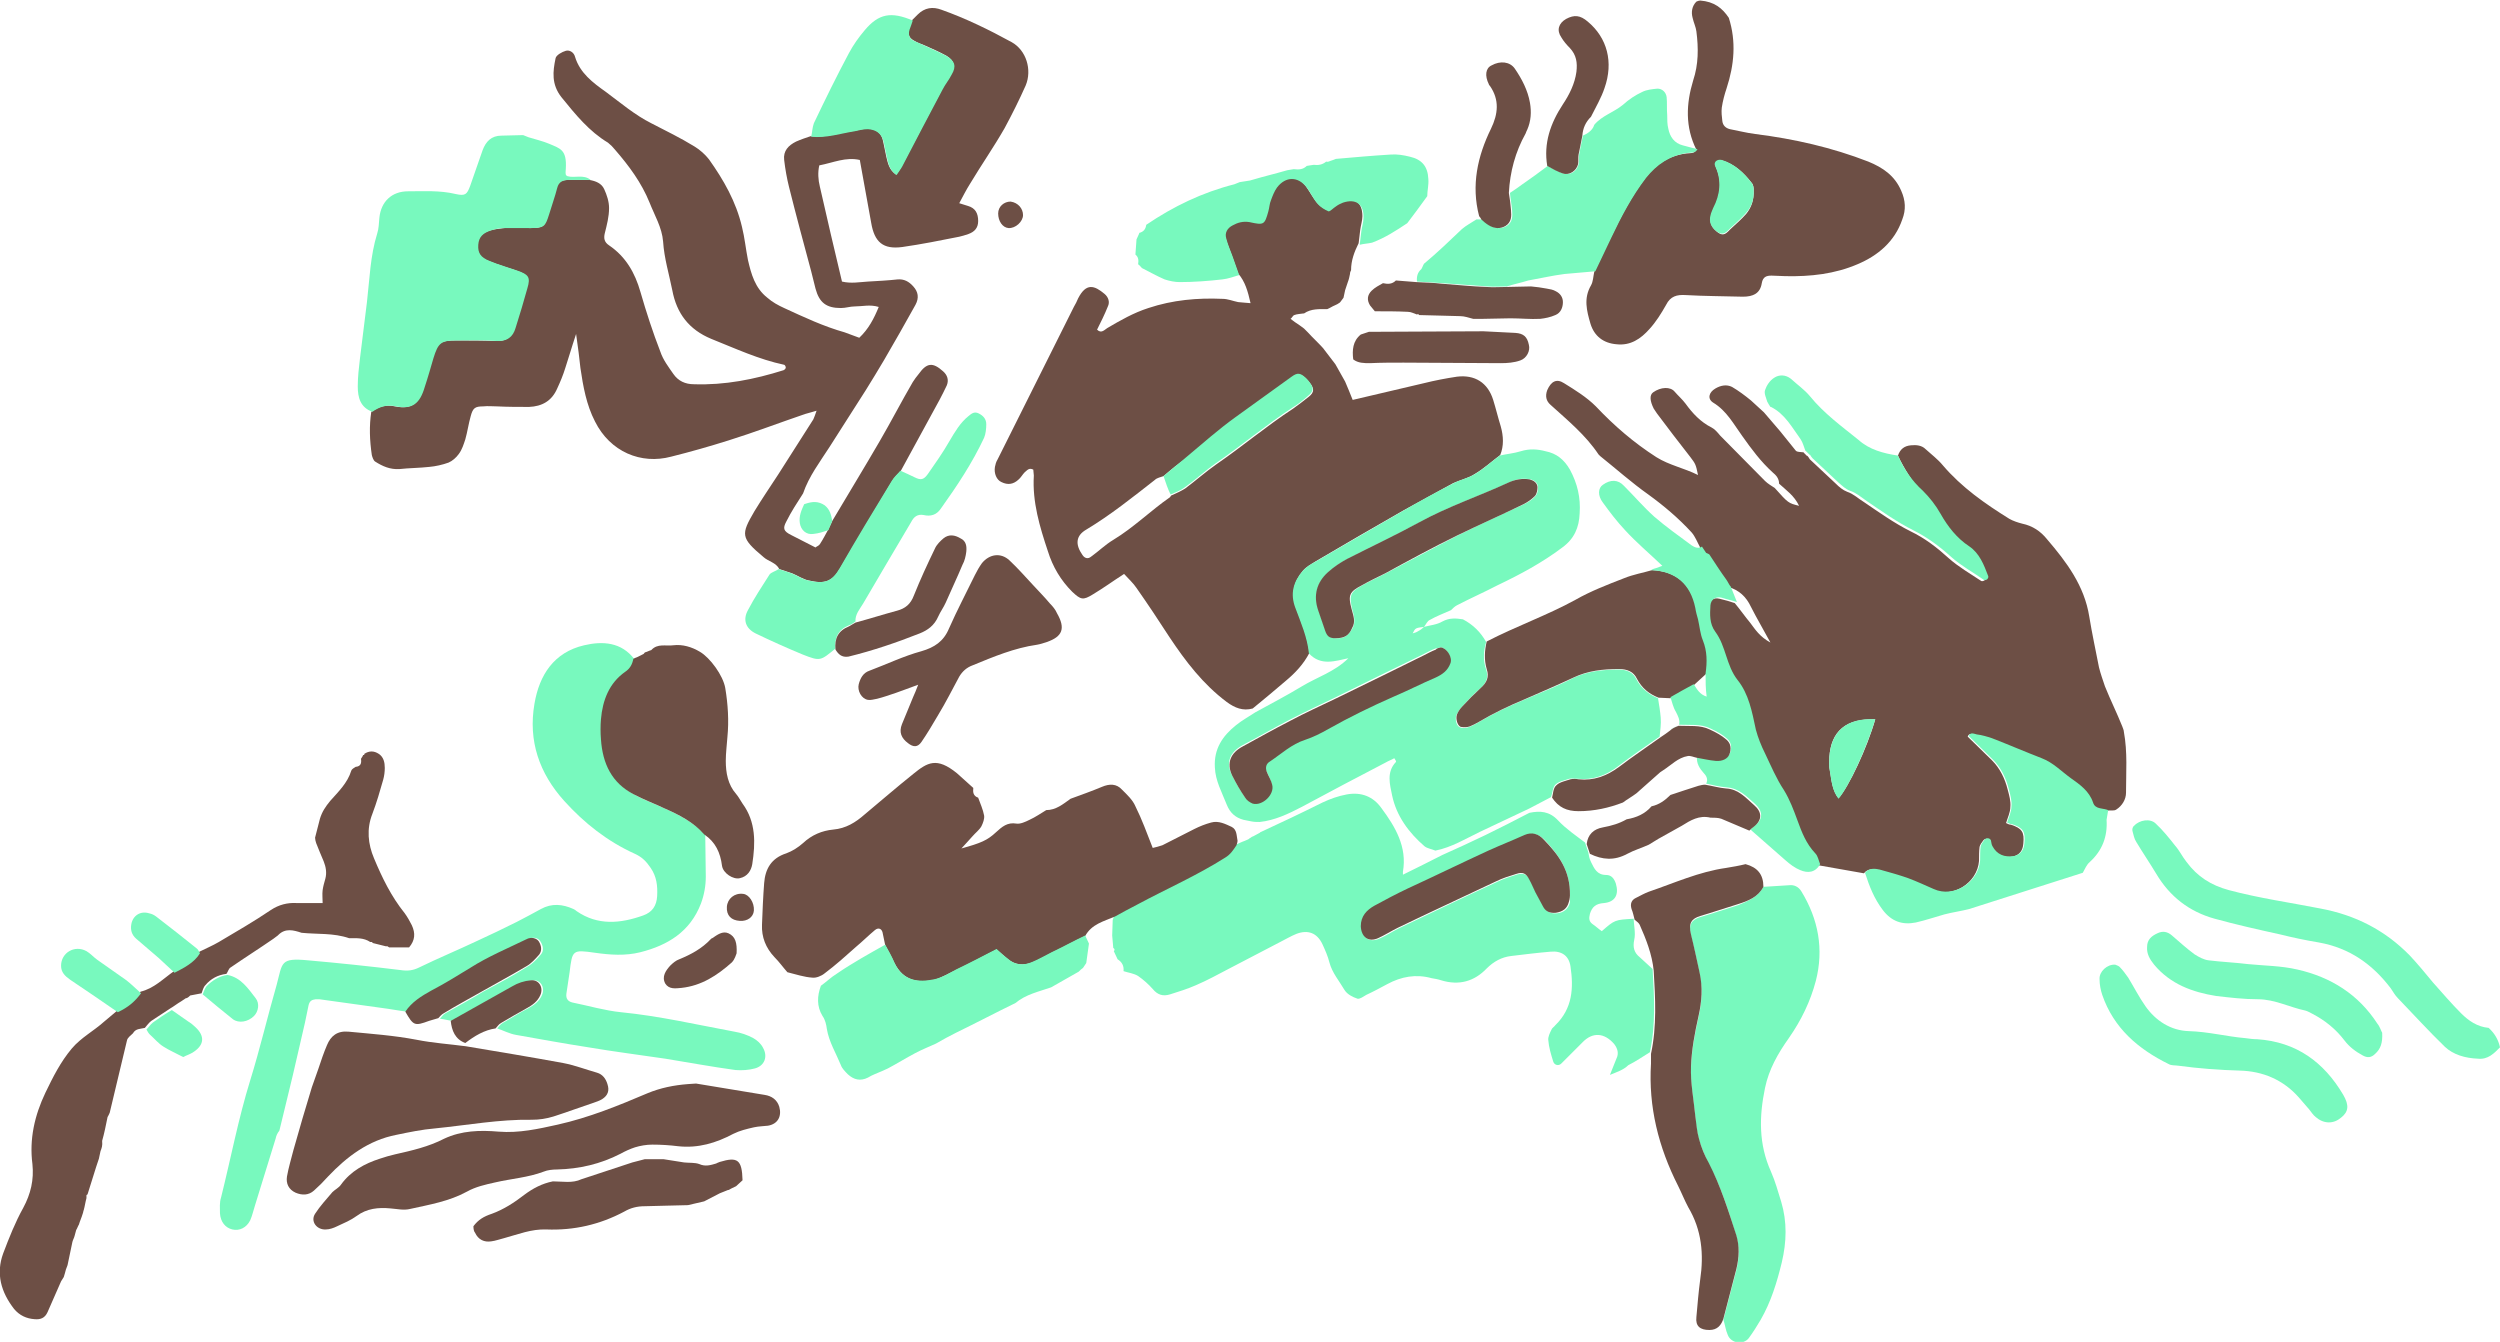 <svg version="1.1"
	 xmlns="http://www.w3.org/2000/svg" xmlns:xlink="http://www.w3.org/1999/xlink" xmlns:a="http://ns.adobe.com/AdobeSVGViewerExtensions/3.0/"
	 x="0px" y="0px" width="100%" height="100%" viewBox="0 0 462.6 248.3" style="enable-background:new 0 0 462.6 248.3;"
	 xml:space="preserve">
<path fill="#6d4f45" d="M154,96.4c2.9-4.9,5.9-9.8,8.8-14.8c2.1-3.6,4-7.3,6.1-10.9c0.3-0.5,0.7-1,1.1-1.5c1.5-2.1,2.6-2.2,4.5-0.5
	c0.8,0.7,1.1,1.6,0.7,2.6c-0.4,0.9-0.9,1.8-1.3,2.6c-2.4,4.4-4.8,8.8-7.2,13.2c-0.5,0.6-1.2,1.2-1.6,1.9c-3.2,5.3-6.4,10.7-9.6,16.1
	c-1.5,2.6-2.9,3-5.9,2.3c-1-0.2-2-0.9-3-1.3c-0.8-0.3-1.6-0.5-2.4-0.8c-0.6-1.2-2-1.4-2.9-2.2c-4.3-3.6-4.2-4.2-1.7-8.5
	c1.4-2.3,2.9-4.5,4.4-6.8c2.2-3.4,4.3-6.8,6.5-10.2c0.2-0.4,0.3-0.8,0.6-1.6c-0.9,0.3-1.5,0.4-2.1,0.6c-4.7,1.6-9.4,3.4-14.2,4.9
	c-3.5,1.1-7,2.1-10.6,3c-5.6,1.5-11.3-0.9-14.1-6.5c-1.6-3.1-2.2-6.5-2.7-9.9c-0.2-1.8-0.4-3.6-0.8-6.3c-0.9,2.7-1.4,4.5-2,6.3
	c-0.4,1.3-0.9,2.5-1.5,3.8c-1,2.3-2.8,3.3-5.2,3.4c-2,0-3.9,0-5.9-0.1c-0.9,0-1.7-0.1-2.6,0c-1.5,0-1.9,0.3-2.3,1.8
	c-0.4,1.4-0.6,2.9-1,4.3c-0.3,0.9-0.6,1.9-1.2,2.7c-0.5,0.7-1.2,1.3-1.9,1.6c-1.1,0.4-2.4,0.7-3.6,0.8c-1.8,0.2-3.7,0.2-5.5,0.4
	c-1.7,0.1-3.1-0.5-4.5-1.4c-0.3-0.2-0.5-0.8-0.6-1.2c-0.4-2.7-0.5-5.4-0.1-8c1.3-0.9,2.6-1.4,4.4-1c3,0.6,4.4-0.5,5.3-3.6
	c0.5-1.8,1-3.5,1.6-5.3c0.9-2.9,1.4-3.3,4.4-3.3c2.4,0,4.9,0,7.3,0.1c1.9,0.1,3-0.7,3.5-2.4c0.8-2.4,1.5-4.9,2.2-7.4
	c0.5-2,0.2-2.5-1.8-3.2c-1.7-0.6-3.5-1.1-5.2-1.8c-1.8-0.7-2.3-1.5-2.1-3c0.1-1.4,0.8-2.2,2.5-2.7c0.8-0.2,1.7-0.3,2.5-0.4
	c1.6-0.1,3.2,0,4.8,0c2.4,0,2.7-0.3,3.3-2.5c0.5-1.6,1.1-3.2,1.5-4.9c0.3-1.2,1.1-1.5,2.2-1.5c1.3,0,2.7,0,4,0
	c1.1,0.2,2.2,0.6,2.7,1.7c0.5,1.1,0.9,2.3,0.9,3.5c0,1.6-0.4,3.1-0.8,4.7c-0.2,0.9-0.1,1.6,0.8,2.2c3.1,2.1,4.8,5.1,5.8,8.6
	c1.1,3.8,2.3,7.5,3.7,11.1c0.5,1.5,1.5,2.8,2.4,4.1c0.9,1.3,2.2,1.9,3.8,1.9c5.7,0.2,11.2-0.9,16.6-2.6c0.2-0.1,0.4-0.3,0.4-0.5
	c0-0.2-0.2-0.5-0.3-0.5c-4.7-1-9-3-13.5-4.8c-4.1-1.7-6.4-4.7-7.2-9c-0.6-3-1.5-5.9-1.7-9c-0.2-2.6-1.6-4.9-2.5-7.2
	c-1.5-3.7-3.8-6.8-6.4-9.8c-0.4-0.5-0.8-0.9-1.3-1.3c-3.5-2.1-6-5.2-8.6-8.4c-1.9-2.4-1.6-4.8-1.1-7.2c0.1-0.6,1.2-1.2,1.9-1.4
	c0.7-0.2,1.5,0.3,1.7,1.1c0.9,3,3.3,4.8,5.7,6.5c2.7,2,5.4,4.3,8.4,5.8c2.7,1.4,5.4,2.7,8,4.3c1,0.6,2,1.5,2.7,2.4
	c2.7,3.8,5,7.8,6.1,12.5c0.5,2,0.7,4.1,1.1,6.1c0.6,2.6,1.3,5.2,3.6,7c0.9,0.8,2,1.4,3.1,1.9c3.7,1.7,7.3,3.4,11.2,4.5
	c0.9,0.3,1.8,0.7,2.7,1c1.7-1.6,2.7-3.5,3.6-5.7c-1.6-0.5-3-0.1-4.4-0.1c-0.9,0-1.7,0.3-2.6,0.3c-2.7,0-4-1-4.7-3.6
	c-0.3-1.1-0.5-2.1-0.8-3.2c-1.4-5.2-2.8-10.4-4.1-15.6c-0.4-1.6-0.7-3.3-0.9-5c-0.2-1.7,0.8-2.7,2.2-3.4c0.9-0.4,1.8-0.7,2.7-1
	c2.7,0.3,5.3-0.6,8-1c0.8-0.1,1.7-0.4,2.5-0.4c1.5,0,2.6,0.7,2.9,2.3c0.2,1,0.4,1.9,0.6,2.9c0.3,1.2,0.5,2.4,1.8,3.3
	c0.4-0.6,0.8-1,1-1.5c2.5-4.8,5-9.5,7.5-14.3c0.5-1,1.2-1.8,1.7-2.8c0.8-1.5,0.6-2.5-0.9-3.4c-1.3-0.7-2.6-1.3-4-1.9
	c-0.7-0.3-1.4-0.5-2-0.9c-0.9-0.5-1.1-1.1-0.9-2.1c0.1-0.6,0.4-1.2,0.6-1.7c0.3-0.3,0.7-0.7,1-1c1.3-1.3,2.8-1.5,4.4-0.9
	c4.5,1.6,8.8,3.7,13,6c2.7,1.5,3.8,5.1,2.6,8c-1.2,2.7-2.5,5.3-3.9,7.9c-2,3.5-4.3,6.8-6.4,10.3c-0.7,1.1-1.3,2.3-2,3.6
	c0.7,0.2,1.2,0.4,1.6,0.5c1.4,0.4,1.9,1.4,1.9,2.8c0,1.3-0.7,2-1.8,2.4c-0.6,0.2-1.2,0.4-1.7,0.5c-3.5,0.7-7,1.4-10.5,1.9
	c-3.6,0.5-5.2-0.9-5.8-4.5c-0.7-3.9-1.4-7.7-2.1-11.6c-2.6-0.6-4.9,0.5-7.5,1c-0.3,1.3-0.2,2.7,0.1,3.9c1.3,5.8,2.7,11.7,4.1,17.6
	c1.7,0.4,3.2,0.1,4.8,0c1.8-0.1,3.7-0.2,5.5-0.4c1.2-0.1,2.1,0.4,2.9,1.3c0.9,1,1.1,2.1,0.4,3.4c-1.9,3.4-3.8,6.8-5.8,10.2
	c-1.1,1.9-2.3,3.8-3.4,5.6c-2.2,3.5-4.5,7-6.7,10.5c-1.8,2.8-3.8,5.4-4.9,8.6c-1.1,1.7-2.2,3.4-3.1,5.2c-0.7,1.3-0.5,1.8,0.9,2.5
	c1.5,0.8,3,1.5,4.5,2.3c0.2-0.2,0.6-0.3,0.8-0.6c0.6-0.9,1.1-1.9,1.6-2.8C153.5,97.5,153.7,97,154,96.4z"/>
<path fill="#6d4f45" d="M247.1,67.4c0.6,1.1,1.2,2.1,1.8,3.2c0.5,1.1,0.9,2.2,1.4,3.4c4.4-1,8.8-2.1,13.2-3.1c2-0.5,4.1-0.9,6.1-1.2
	c3.3-0.4,5.7,1.1,6.7,4.3c0.5,1.6,0.9,3.3,1.4,4.9c0.5,1.8,0.6,3.6-0.1,5.3c-1.6,1.2-3,2.5-4.7,3.5c-1.2,0.8-2.7,1.1-4,1.7
	c-3.1,1.7-6.2,3.4-9.3,5.1c-5.4,3.1-10.8,6.2-16.2,9.4c-0.8,0.5-1.7,1-2.3,1.7c-1.7,2-2.2,4.2-1.3,6.8c1,2.7,2.2,5.4,2.5,8.4
	c-1.1,2.1-2.6,3.7-4.4,5.2c-2,1.7-4,3.4-6.1,5.1c-1.8,0.5-3.3-0.1-4.8-1.2c-4.4-3.3-7.6-7.5-10.6-12c-2-3.1-4-6.1-6.1-9.1
	c-0.6-0.9-1.4-1.6-2.3-2.6c-1.1,0.7-2.1,1.4-3,2c-0.9,0.6-1.8,1.2-2.8,1.8c-1.8,1.1-2.2,1-3.8-0.5c-2.1-2.1-3.6-4.6-4.5-7.5
	c-1.5-4.5-2.9-9.1-2.6-14c0-0.4-0.1-0.7-0.1-1.1c-0.8-0.4-1.1,0.1-1.6,0.5c-0.4,0.4-0.7,1-1.2,1.4c-0.9,0.8-1.9,1-3.1,0.4
	c-0.9-0.4-1.4-1.6-1.2-2.8c0.1-0.5,0.2-0.9,0.5-1.4c2.9-5.8,5.8-11.6,8.7-17.4c1.8-3.6,3.6-7.2,5.4-10.8c0.3-0.5,0.6-1.1,0.8-1.6
	c1.5-2.9,3-2.4,4.9-0.8c0.7,0.6,1,1.5,0.6,2.3c-0.6,1.5-1.3,2.9-2,4.3c0.8,0.8,1.4,0,1.9-0.3c2.4-1.4,4.8-2.8,7.6-3.7
	c4.5-1.5,9.1-1.9,13.7-1.7c1,0,1.9,0.4,2.9,0.6c0.7,0.1,1.4,0.1,2.3,0.2c-0.5-2.2-1-4-2.3-5.5c-0.4-1.1-0.8-2.3-1.2-3.4
	c-0.4-1.1-0.9-2.3-1.2-3.4c-0.2-1,0.2-1.9,1.2-2.4c1-0.5,2-0.8,3.1-0.6c2.7,0.6,2.7,0.5,3.5-2c0.2-0.7,0.3-1.4,0.5-2.1
	c0.3-0.8,0.6-1.6,1.1-2.3c1.6-2.1,3.9-2.1,5.5,0c0.7,1,1.3,2.1,2,3c0.5,0.6,1.2,1.2,2,1.4c0.3,0.1,0.9-0.6,1.4-0.9
	c0.4-0.3,0.8-0.5,1.3-0.7c2.4-0.8,3.8,0.3,3.8,2.8c0,0.8-0.3,1.7-0.4,2.5c-0.1,0.8-0.2,1.7-0.3,2.5c-0.8,1.6-1.4,3.2-1.4,5
	c-0.1,0.2-0.2,0.4-0.2,0.7c-0.1,0.5-0.2,1-0.4,1.5c-0.2,0.5-0.3,1-0.5,1.5c-0.1,0.5-0.2,0.9-0.3,1.4c-0.2,0.3-0.4,0.5-0.6,0.8
	c0,0-0.1,0.1-0.1,0.1c-0.3,0.2-0.6,0.4-0.9,0.5c-0.5,0.2-0.9,0.5-1.4,0.7c-1.5,0-3-0.1-4.3,0.8c0,0-0.1,0-0.1,0
	c-0.6,0.1-1.2,0.1-1.7,0.3c-0.3,0.1-0.4,0.5-0.7,0.7c0.3,0.2,0.5,0.4,0.8,0.6c0.6,0.4,1.2,0.8,1.7,1.2c0.2,0.2,0.4,0.4,0.6,0.6
	c0,0,0.1,0.1,0.1,0.1c0.9,1,1.9,1.9,2.8,2.9C245.8,65.7,246.4,66.5,247.1,67.4z M215.3,88.1c-0.5,0.2-1.2,0.3-1.6,0.7
	c-4.1,3.2-8.2,6.5-12.7,9.2c-1.9,1.1-2.1,2.7-0.7,4.7c0.4,0.6,1,0.8,1.6,0.3c1.4-1,2.6-2.2,4.1-3.1c3.8-2.3,6.9-5.4,10.5-7.9
	c0.1-0.1,0.1-0.2,0.2-0.3c0.9-0.4,1.8-0.8,2.6-1.3c2-1.5,3.8-3.1,5.8-4.5c4.8-3.3,9.3-7.1,14.2-10.3c1-0.7,2-1.5,2.9-2.2
	c1-0.8,1-1.5,0.2-2.5c-0.2-0.3-0.5-0.6-0.7-0.8c-0.9-0.9-1.5-1-2.6-0.2c-3.5,2.5-6.9,5-10.4,7.5c-3.2,2.3-6.1,4.9-9.1,7.4
	C218.1,85.7,216.7,86.9,215.3,88.1z"/>
<path fill="#78f9be" d="M242.2,120.9c-0.3-3-1.5-5.7-2.5-8.4c-1-2.6-0.4-4.8,1.3-6.8c0.6-0.7,1.5-1.3,2.3-1.7
	c5.4-3.1,10.8-6.3,16.2-9.4c3.1-1.8,6.2-3.5,9.3-5.1c1.3-0.7,2.8-1,4-1.7c1.7-1,3.1-2.3,4.7-3.5c1.3-0.3,2.6-0.4,3.9-0.8
	c1.6-0.5,3.1-0.4,4.6,0c2,0.4,3.4,1.5,4.5,3.4c1.4,2.6,2,5.2,1.8,8.1c-0.1,2.6-1,4.7-3.2,6.3c-3.7,2.8-7.8,5-12,7
	c-2.5,1.3-5,2.4-7.5,3.7c-0.4,0.2-0.8,0.6-1.1,0.9c-1.3,0.6-2.7,1.1-3.9,1.8c-0.5,0.2-0.7,0.8-1.1,1.3c-1.6,0.2-1.6,0.2-2.1,1.2
	c0.4-0.1,0.7-0.2,1-0.4c0.4-0.2,0.8-0.5,1.1-0.8c1.1-0.3,2.4-0.4,3.4-1c1.3-0.7,2.5-0.6,3.8-0.4c1.9,1,3.3,2.4,4.3,4.2
	c-0.5,1.7-0.6,3.4,0,5.1c0.5,1.5,0,2.5-1.1,3.5c-1.2,1-2.3,2.2-3.4,3.4c-0.4,0.4-0.7,1-1,1.5c-0.3,0.8,0,2.1,0.7,2.3
	c0.5,0.2,1.2,0.1,1.7-0.1c0.6-0.2,1.1-0.5,1.6-0.8c2.7-1.6,5.6-3,8.5-4.2c3-1.3,6.1-2.5,9-4c2.7-1.3,5.6-1.6,8.5-1.6
	c1.5,0,2.7,0.5,3.3,1.8c0.9,1.7,2.3,2.8,4,3.5c0.2,1.2,0.4,2.4,0.5,3.6c0.1,1.2-0.1,2.4-0.2,3.5c-2.6,1.8-5.2,3.6-7.7,5.5
	c-2.2,1.7-4.7,2.6-7.5,2.3c-0.5,0-1-0.1-1.5,0c-0.9,0.3-2,0.5-2.6,1.1c-0.5,0.5-0.5,1.5-0.8,2.3c-1.3,0.7-2.7,1.4-4,2.1
	c-3,1.4-6.1,2.9-9.1,4.3c-2.7,1.3-5.3,2.9-8.3,3.5c-0.7-0.3-1.5-0.4-2-0.8c-2.9-2.5-5.2-5.6-6-9.4c-0.4-2-1.1-4.3,0.7-6.2
	c0.1-0.1-0.1-0.4-0.3-0.7c-0.5,0.3-1.1,0.5-1.6,0.8c-5.2,2.7-10.3,5.4-15.5,8.2c-2.5,1.3-5,2.5-7.8,2.8c-0.5,0-1,0-1.5-0.1
	c-0.5-0.1-1-0.2-1.5-0.3c-1.5-0.4-2.5-1.3-3.1-2.8c-0.9-2.3-2.1-4.4-2.2-6.9c-0.2-3.4,1.4-5.8,3.9-7.8c1.1-0.9,2.4-1.6,3.6-2.4
	c2.9-1.6,5.8-3.1,8.6-4.8c2.8-1.7,6.1-2.7,8.6-5.2C247.1,122.3,244.4,123.3,242.2,120.9z M247.1,118.1c1.7,0.1,2.4-0.5,3.2-1.9
	c0.6-1.2,0.2-2.4-0.1-3.5c-0.6-2.6-0.3-3.2,1.9-4.4c1.4-0.8,2.8-1.4,4.3-2.2c4.4-2.3,8.8-4.7,13.3-7c4-2,8.2-3.9,12.3-5.8
	c0.8-0.4,1.5-0.8,2.1-1.5c0.4-0.4,0.5-1.1,0.5-1.7c-0.1-0.8-0.7-1.3-1.5-1.4c-1.4-0.3-2.7,0-3.9,0.6c-5.4,2.5-11.1,4.4-16.4,7.3
	c-4.4,2.4-9,4.5-13.4,6.8c-1.3,0.7-2.5,1.5-3.6,2.5c-2.1,1.9-2.7,4.3-1.8,7c0.4,1.2,0.8,2.3,1.2,3.5
	C245.5,117.6,246,118,247.1,118.1z M266.6,119.8c-0.3,0.1-0.6,0.1-1,0.2c-0.8,0.3-1.5,0.7-2.3,1.1c-5.4,2.6-10.8,5.3-16.1,7.9
	c-2.9,1.4-5.7,2.7-8.6,4.2c-2.9,1.5-5.8,3.2-8.7,4.7c-2.3,1.3-3.1,3.1-2,5.4c0.7,1.4,1.5,2.8,2.4,4.1c0.3,0.5,0.9,0.9,1.4,1.1
	c1.8,0.5,4.1-1.7,3.6-3.5c-0.2-0.8-0.6-1.6-1-2.4c-0.4-0.8-0.1-1.5,0.6-1.9c2.1-1.4,4-3.2,6.5-4c1.5-0.5,3-1.2,4.3-2
	c3.9-2.2,8-4.2,12.1-6c2.6-1.1,5.1-2.4,7.7-3.5c1.3-0.6,2.3-1.3,2.8-2.7C268.7,121.7,267.7,119.9,266.6,119.8z"/>
<path fill="#78f9be" d="M297.9,198.9c0.4-1,0.8-2,1.2-3c0.5-1,0.2-1.9-0.4-2.7c-1.8-2.1-4-2.3-5.9-0.3c-1.3,1.3-2.6,2.6-3.9,3.9
	c-0.5,0.5-1.3,0.3-1.5-0.4c-0.4-1.3-0.8-2.6-0.9-3.9c-0.1-0.6,0.3-1.4,0.6-2c0.1-0.3,0.5-0.5,0.7-0.8c3.2-3.1,3.4-6.9,2.8-10.9
	c-0.3-2-1.7-2.9-3.7-2.7c-2.4,0.2-4.8,0.5-7.3,0.8c-1.7,0.2-3.2,1-4.5,2.3c-2.3,2.4-5.1,3.2-8.4,2.2c-0.6-0.2-1.2-0.3-1.8-0.4
	c-2.9-0.8-5.6-0.3-8.2,1.1c-1.3,0.7-2.6,1.4-3.9,2c-0.5,0.3-1.2,0.8-1.6,0.7c-0.9-0.3-1.9-0.8-2.4-1.6c-1-1.7-2.3-3.2-2.8-5.1
	c-0.3-1.2-0.8-2.3-1.3-3.4c-1-2.1-2.7-2.7-4.8-1.9c-1,0.4-2,1-3,1.5c-3.1,1.6-6.3,3.3-9.4,4.9c-2.1,1.1-4.1,2.2-6.2,3.1
	c-1.6,0.7-3.2,1.2-4.8,1.7c-1.3,0.4-2.3,0.1-3.2-1c-0.8-0.9-1.7-1.7-2.7-2.4c-0.8-0.5-1.8-0.6-2.7-0.9c0.1-1-0.3-1.7-1.1-2.2
	c-0.2-0.5-0.5-1-0.7-1.5c0.2-0.2,0.2-0.4-0.1-0.6c-0.1-0.8-0.1-1.5-0.2-2.3c0-1,0.1-1.9,0.1-2.9c0.1-0.2,0.2-0.5,0.2-0.7
	c1.4-0.7,2.8-1.5,4.1-2.2c5.5-2.8,11.1-5.4,16.3-8.7c1-0.6,1.5-1.4,2.1-2.3c0.6-0.2,1.1-0.5,1.7-0.7c0.2-0.1,0.5-0.2,0.7-0.3
	c0.2-0.2,0.5-0.3,0.7-0.5c0,0,0.1,0,0.1,0c0.4-0.2,0.9-0.5,1.3-0.7c0,0,0.1-0.1,0.1-0.1c3.9-1.8,7.7-3.6,11.5-5.5
	c1.5-0.7,2.9-1.2,4.5-1.5c2.7-0.5,4.9,0.4,6.4,2.5c2.6,3.5,4.8,7.2,4,11.8c0,0.2,0,0.5,0,0.7c-0.1,0-0.2,0-0.4,0
	c0.1,0,0.2,0,0.3-0.1c2.5-1.2,5-2.5,7.4-3.7c2.7-1.2,5.3-2.4,8-3.7c2.7-1.3,5.4-2.7,8.1-4.1c2-0.4,3.7-0.3,5.3,1.4
	c1.5,1.6,3.3,2.8,5,4.1c0.2,0.6,0.4,1.2,0.6,1.8c0.1,0.6,0.2,1.2,0.5,1.8c0.6,1.2,1.1,2.4,2.8,2.4c1,0,1.5,0.7,1.8,1.6
	c0.6,2-0.1,3.4-2.2,3.6c-1.5,0.1-2.2,0.7-2.6,2c-0.2,0.8-0.2,1.4,0.5,1.9c0.6,0.4,1.1,0.9,1.7,1.3c2.4-2.1,2.4-2.1,5.9-2.3
	c0,0,0-0.1,0-0.1c0,1.3,0.4,2.7,0.1,4c-0.3,1.4,0,2.4,1,3.2c0.8,0.7,1.6,1.5,2.4,2.2c0.3,5.1,0.6,10.3-0.5,15.4
	c-1.3,0.8-2.6,1.7-4,2.4C300.4,198,299.1,198.4,297.9,198.9z M290.5,165.7c0.1-4.6-2.1-7.5-4.6-10.2c-1.1-1.1-2.2-1.5-3.6-0.9
	c-2.2,1-4.5,1.9-6.7,2.9c-5,2.3-10,4.6-14.9,7c-2.1,1-4.2,2-6.2,3.2c-1.4,0.8-2.5,1.9-2.5,3.8c0,2,1.4,3,3.2,2.2
	c1.2-0.5,2.4-1.3,3.6-1.9c6.1-2.9,12.1-5.8,18.2-8.6c1.2-0.6,2.5-1,3.8-1.4c1.2-0.3,1.7,0,2.4,1.1c0.4,0.7,0.7,1.6,1.1,2.3
	c0.4,0.9,0.9,1.7,1.4,2.6c0.5,1,1.4,1.3,2.4,1.2c1.2-0.1,2.1-0.8,2.4-2C290.5,166.3,290.5,165.7,290.5,165.7z"/>
<path fill="#6d4f45" d="M228.8,156.4c-0.6,0.9-1.1,1.7-2.1,2.3c-5.2,3.3-10.9,5.8-16.3,8.7c-1.4,0.7-2.8,1.5-4.1,2.2
	c-2.1,0.9-4.3,1.4-5.5,3.6c-2.1,1-4.1,2.1-6.2,3.1c-1.2,0.6-2.3,1.3-3.6,1.8c-1.6,0.6-3.1,0.5-4.5-0.6c-0.6-0.5-1.3-1.1-2.1-1.8
	c-2.5,1.3-5,2.6-7.5,3.8c-1.3,0.6-2.6,1.4-4,1.8c-2.9,0.6-5.7,0.3-7.4-3.1c-0.5-1.1-1.1-2.2-1.7-3.3c-0.2-0.8-0.3-1.6-0.5-2.4
	c-0.2-0.7-0.8-0.9-1.4-0.4c-1.2,1-2.3,2.1-3.5,3.1c-1.9,1.7-3.8,3.4-5.8,4.9c-0.6,0.5-1.6,0.9-2.3,0.8c-1.5-0.1-3-0.6-4.6-1
	c-0.8-0.9-1.5-1.9-2.4-2.8c-1.6-1.7-2.4-3.7-2.3-6c0.1-2.6,0.2-5.1,0.4-7.7c0.2-2.6,1.3-4.6,4.1-5.5c1.1-0.4,2.2-1.1,3.1-1.9
	c1.6-1.5,3.5-2.3,5.6-2.5c2.3-0.2,4.1-1.3,5.8-2.8c3-2.5,6-5.1,9-7.5c2.6-2.1,4.3-3.2,8.1-0.1c1,0.9,2,1.8,3,2.7
	c-0.1,0.8,0,1.5,0.9,1.8c0.4,1.1,0.9,2.2,1.1,3.3c0.1,0.6-0.2,1.4-0.5,2c-0.4,0.7-1.1,1.2-1.7,1.9c-0.6,0.7-1.2,1.3-2,2.2
	c3.6-1,4.8-1.5,6.4-3c1.1-1,2.1-1.9,3.8-1.6c0.7,0.1,1.6-0.3,2.4-0.7c1.1-0.5,2.1-1.2,3.1-1.8c1.8,0,3.1-1.1,4.5-2.1
	c1.9-0.7,3.9-1.4,5.8-2.2c1.4-0.6,2.7-0.6,3.7,0.5c0.9,0.9,2,1.9,2.5,3.1c1.2,2.4,2.1,4.9,3.2,7.7c0.5-0.1,1.2-0.3,1.8-0.5
	c2-1,3.9-2,5.9-3c1-0.5,2-0.9,3.1-1.2c1.4-0.4,2.7,0.3,3.8,0.8c1,0.5,0.9,1.6,1.1,2.6C229,155.8,228.9,156.1,228.8,156.4z"/>
<path fill="#78f9be" d="M51,210.7c-1.3,4.1-2.5,8.2-3.8,12.3c-0.3,0.9-0.5,1.9-0.9,2.8c-0.7,1.4-2,2-3.3,1.7c-1.3-0.3-2.2-1.4-2.3-3
	c0-1-0.1-2,0.2-2.9c1.8-7.2,3.2-14.6,5.4-21.7c1.8-5.8,3.2-11.8,4.9-17.7c1.1-4.1,0.6-5,5.8-4.5c5.7,0.5,11.4,1.1,17.1,1.8
	c1.3,0.2,2.3,0.1,3.5-0.5c3.5-1.7,7.1-3.2,10.7-4.9c2.4-1.1,4.9-2.3,7.3-3.5c1.5-0.8,3.1-1.6,4.5-2.4c2-1.1,4-0.9,6,0
	c0.2,0.1,0.4,0.2,0.6,0.4c3.9,2.7,8.1,2.3,12.3,0.8c1.7-0.6,2.5-1.8,2.6-3.6c0.1-1.9-0.1-3.6-1.2-5.2c-0.8-1.2-1.6-2-2.9-2.6
	c-5.1-2.3-9.4-5.7-13.1-9.8c-4.6-5.1-6.7-11.1-5.5-18c0.9-5.3,3.6-9.5,9.2-10.8c3.4-0.8,6.9-0.6,9.3,2.6c-0.2,1-0.6,1.8-1.5,2.4
	c-3,2.2-4.1,5.3-4.5,8.8c-0.1,1.2-0.1,2.4,0,3.7c0.3,4.4,2,8,6.1,10.2c1.8,1,3.8,1.7,5.7,2.6c2.7,1.2,5.3,2.6,7.3,4.8
	c0,2.6,0.1,5.1,0.1,7.7c0,1.7-0.3,3.4-0.9,5c-2,5.2-6.1,7.7-11.2,9c-2.8,0.7-5.6,0.5-8.4,0.1c-4.2-0.6-4.2-0.5-4.7,3.6
	c-0.2,1.3-0.4,2.7-0.6,4c-0.1,0.9,0.3,1.4,1.1,1.6c3,0.6,6,1.5,9,1.8c7.1,0.7,14,2.3,21,3.6c1.2,0.2,2.4,0.6,3.5,1.2
	c0.7,0.4,1.4,1,1.8,1.8c0.9,1.6,0.3,3.3-1.5,3.8c-1.1,0.3-2.4,0.4-3.6,0.3c-4.4-0.6-8.7-1.4-13-2.1c-4.7-0.7-9.5-1.3-14.2-2.1
	c-4.5-0.7-8.9-1.5-13.4-2.3c-1.2-0.2-2.3-0.8-3.5-1.2c0.3-0.3,0.6-0.8,1-1c1.6-0.9,3.1-1.9,4.7-2.7c1.1-0.6,2.1-1.3,2.6-2.5
	c0.6-1.4-0.3-2.9-1.8-2.7c-1.2,0.2-2.4,0.6-3.4,1.1c-3.8,2.1-7.6,4.2-11.4,6.4c-0.8-0.1-1.5-0.3-2.3-0.4c0.3-0.3,0.6-0.8,1-1
	c2.3-1.3,4.7-2.6,7-4c2.8-1.5,5.6-3,8.3-4.7c0.9-0.5,1.7-1.4,2.4-2.2c0.6-0.7,0.4-1.6-0.1-2.4c-0.4-0.7-1.4-0.9-2.3-0.4
	c-3.5,1.7-7.1,3.3-10.4,5.3c-2.4,1.5-4.8,2.9-7.2,4.2c-1.8,1-3.6,2.1-4.8,3.9c-1.6-0.2-3.1-0.5-4.7-0.7c-3.8-0.5-7.7-1.1-11.5-1.6
	c-0.2,0-0.5,0-0.7,0c-0.7,0.1-1.1,0.3-1.3,1.1c-0.4,2.1-0.9,4.3-1.4,6.4c-1,4.4-2,8.7-3.1,13.1c-0.3,1.2-0.6,2.5-0.9,3.7
	C51.3,209.7,51.1,210.2,51,210.7z"/>
<path fill="#6d4f45" d="M319.9,3.3c1.4,4.4,1,8.7-0.4,13c-0.4,1.2-0.7,2.3-0.9,3.6c-0.1,0.8,0,1.7,0.1,2.5c0.1,0.8,0.6,1.3,1.4,1.5
	c1.6,0.3,3.1,0.7,4.7,0.9c7.2,0.9,14.2,2.5,20.9,5.1c2.7,1.1,4.9,2.6,6.1,5.4c0.8,1.8,0.9,3.5,0.2,5.3c-1.4,4.1-4.5,6.7-8.3,8.3
	c-4.2,1.8-8.7,2.3-13.3,2.2c-0.9,0-1.7-0.1-2.6-0.1c-0.9,0-1.6,0.2-1.8,1.4c-0.3,1.9-1.6,2.5-3.5,2.5c-3.5-0.1-7.1-0.1-10.6-0.3
	c-1.6-0.1-2.8,0.2-3.6,1.8c-0.9,1.6-1.9,3.2-3.1,4.5c-1.6,1.8-3.5,3.1-6.1,2.8c-2.4-0.2-4.1-1.5-4.8-3.8c-0.7-2.4-1.3-4.7,0.1-7.1
	c0.4-0.7,0.4-1.6,0.6-2.5c1-2.1,2-4.2,3-6.3c1.9-3.8,3.8-7.6,6.4-11c2-2.6,4.4-4.2,7.6-4.6c0.7-0.1,1.5,0.1,1.9-0.7
	c-2.1-4.2-1.9-8.5-0.6-12.8c1-3,1-6,0.6-9.1c-0.1-0.8-0.5-1.6-0.7-2.5c-0.3-1.1-0.1-2.2,0.7-3c0.2-0.1,0.5-0.2,0.7-0.2
	C317.2,0.3,318.7,1.5,319.9,3.3z M324.5,35.1c0-0.2,0-0.9-0.4-1.3c-1.4-1.8-3.1-3.4-5.4-4.1c-0.8-0.2-1.5,0.4-1.2,1.2
	c1.2,2.7,0.9,5.2-0.4,7.7c-0.2,0.4-0.4,0.9-0.5,1.4c-0.3,1.2,0.1,2.2,1.4,3.1c1,0.7,1.6-0.1,2.2-0.7c1-0.9,2-1.8,2.9-2.8
	C324,38.5,324.6,37.1,324.5,35.1z"/>
<path fill="#6d4f45" d="M18.6,213c-0.1,0.5-0.2,0.9-0.3,1.4c-0.2,0.5-0.3,1-0.5,1.5c-0.5,1.7-1.1,3.4-1.6,5.1c-0.1,0.1-0.2,0.1-0.2,0.2
	c0,0.2,0,0.4,0,0.5c-0.2,0.7-0.3,1.5-0.5,2.2c-0.1,0.2-0.1,0.5-0.2,0.7c-0.2,0.7-0.5,1.3-0.7,2c-0.2,0.3-0.3,0.7-0.5,1
	c-0.1,0.4-0.2,0.7-0.3,1.1c-0.1,0.4-0.3,0.7-0.4,1.1c-0.3,1.4-0.6,2.9-0.9,4.3c-0.1,0.3-0.2,0.5-0.3,0.8c-0.1,0.5-0.3,1-0.4,1.4
	c-0.2,0.3-0.3,0.5-0.5,0.8c-0.8,1.9-1.7,3.8-2.5,5.7c-0.5,1.1-1.3,1.4-2.4,1.3c-1.5-0.1-2.8-0.7-3.8-1.9c-2.4-3.1-3.4-6.5-2-10.3
	c1.1-2.9,2.2-5.7,3.7-8.4c1.4-2.6,2-5.2,1.7-8.1c-0.6-4.6,0.4-9,2.4-13.2c1.4-2.9,2.8-5.7,4.9-8.2c1.7-2,4-3.2,5.9-4.9
	c0.8-0.7,1.7-1.4,2.5-2.1c1.9-0.8,3.2-1.8,4.3-3.5c2.5-0.6,4.2-2.4,6.2-3.8c1.8-0.9,3.6-1.8,4.7-3.6c1.2-0.6,2.4-1.1,3.6-1.8
	c3.2-1.9,6.5-3.8,9.6-5.9c1.5-1,3.1-1.4,4.8-1.3c1.6,0,3.1,0,4.8,0c0-0.8-0.1-1.6,0-2.4c0.1-0.7,0.3-1.4,0.5-2.1
	c0.3-1.1,0.1-2.2-0.3-3.2c-0.5-1.1-0.9-2.2-1.4-3.4c-0.1-0.3-0.2-0.7-0.2-1c0.3-1.2,0.6-2.4,0.9-3.5c0.4-1.3,1-2.2,1.9-3.3
	c1.5-1.7,3.2-3.3,3.9-5.6c0.1-0.3,0.5-0.5,0.8-0.7c1-0.1,1.1-0.7,1-1.5c0.1-0.2,0.3-0.4,0.4-0.7c0,0,0.2,0,0.2,0l0-0.2
	c0.9-0.6,1.8-0.6,2.7,0c0.9,0.6,1.1,1.6,1.1,2.6c0,0.7-0.1,1.5-0.3,2.2c-0.6,2.1-1.2,4.2-2,6.3c-1.1,2.8-0.8,5.6,0.3,8.2
	c1.5,3.6,3.2,7.1,5.7,10.2c0.5,0.7,0.9,1.4,1.3,2.2c0.7,1.5,0.6,2.8-0.5,4.1c-1.2,0-2.4,0-3.7,0l-0.3-0.2c0,0-0.3,0-0.3,0
	c-0.8-0.2-1.6-0.4-2.4-0.6c0,0-0.2-0.2-0.2-0.2s-0.3,0-0.3,0c-1.2-0.8-2.5-0.7-3.9-0.7c0,0,0,0,0,0c-2.9-1-5.9-0.7-8.8-1
	c-1.5-0.5-3-0.9-4.3,0.4c0,0-0.1,0.1-0.1,0.1c-0.3,0.2-0.5,0.4-0.8,0.6c-2.6,1.8-5.3,3.5-7.9,5.3c-0.4,0.2-0.5,0.8-0.8,1.2
	c-1.6,0.2-2.9,0.9-3.9,2.1c-0.4,0.4-0.5,1-0.7,1.5c-0.7,0.1-1.4,0.3-2.1,0.4c-0.2,0.2-0.4,0.4-0.7,0.5c0,0-0.1,0-0.1,0
	c-0.3,0.2-0.6,0.4-0.9,0.6c-0.7,0.4-1.3,0.9-2,1.3c-1.2,0.8-2.3,1.5-3.5,2.3c-0.4,0.3-0.8,0.8-1.2,1.3c-0.8,0.2-1.7,0.1-2.2,1
	c-0.4,0.4-1,0.8-1.1,1.3c-1.1,4.5-2.1,8.9-3.2,13.4c-0.1,0.3-0.3,0.6-0.4,0.8c-0.3,1.5-0.6,3-1,4.4C19,212,18.8,212.5,18.6,213z"/>
<path fill="#78f9be" d="M109.3,33.3c-1.3,0-2.7,0-4,0c-1.1,0-1.9,0.3-2.2,1.5c-0.4,1.6-1,3.2-1.5,4.9c-0.7,2.2-0.9,2.5-3.3,2.5
	c-1.6,0-3.2,0-4.8,0c-0.8,0-1.7,0.1-2.5,0.4c-1.7,0.5-2.4,1.3-2.5,2.7c-0.1,1.5,0.4,2.3,2.1,3c1.7,0.7,3.5,1.2,5.2,1.8
	c2,0.7,2.4,1.2,1.8,3.2c-0.7,2.5-1.4,4.9-2.2,7.4c-0.5,1.7-1.6,2.5-3.5,2.4c-2.4-0.2-4.9-0.1-7.3-0.1c-3,0-3.5,0.4-4.4,3.3
	c-0.5,1.7-1,3.5-1.6,5.3c-0.9,3.1-2.3,4.2-5.3,3.6c-1.8-0.4-3.1,0.1-4.4,1c-2.2-0.8-2.7-2.6-2.7-4.7c0-1.7,0.2-3.4,0.4-5.1
	c0.4-3.5,0.9-7,1.3-10.5c0.5-4.3,0.6-8.5,1.9-12.7c0.3-0.9,0.3-1.9,0.4-2.9c0.3-3,2.3-4.9,5.3-4.9c2.9,0,5.9-0.2,8.8,0.5
	c1.8,0.4,2.1,0.1,2.7-1.5c0.8-2.2,1.5-4.4,2.3-6.6c0.6-1.6,1.6-2.7,3.5-2.7c1.3,0,2.7-0.1,4-0.1c0.3,0.1,0.7,0.3,1,0.4
	c1.3,0.4,2.6,0.7,3.8,1.2c2.1,0.9,3.3,1.1,3.1,4.6c0,0.4-0.1,0.7,0,1.1c0,0.1,0.1,0.2,0.3,0.3C106.3,33,108,32.2,109.3,33.3z"/>
<path fill="#6d4f45" d="M86.2,193.6c6,1,12,2,18,3.1c2.1,0.4,4.2,1.2,6.3,1.8c1,0.3,1.6,1.1,1.9,2.1c0.4,1.2,0.1,2.1-1,2.8
	c-0.5,0.3-1.1,0.5-1.7,0.7c-2.4,0.8-4.8,1.7-7.3,2.5c-1.3,0.4-2.6,0.6-4,0.6c-6-0.1-11.9,1-17.9,1.6c-2.4,0.2-4.8,0.7-7.2,1.2
	c-5.1,1-9.1,4-12.6,7.7c-0.8,0.9-1.7,1.8-2.6,2.6c-1,0.9-2.2,0.9-3.4,0.4c-1.3-0.6-1.8-1.7-1.6-3c0.3-1.7,0.8-3.3,1.2-4.9
	c1.1-3.9,2.2-7.7,3.4-11.6c0.4-1.1,0.8-2.3,1.2-3.4c0.5-1.5,1-3,1.6-4.4c0.7-1.7,1.9-2.7,4-2.5c4.2,0.4,8.4,0.7,12.6,1.5
	C80.1,193,83.2,193.2,86.2,193.6z"/>
<path fill="#6d4f45" d="M92.3,209.4c3.7,0.3,7.3-0.5,10.9-1.3c5.8-1.3,11.2-3.5,16.6-5.8c2.4-1,4.9-1.5,7.5-1.7c0.5,0,1-0.1,1.5-0.1
	c4.2,0.7,8.5,1.4,12.7,2.1c1.3,0.2,2.3,0.9,2.7,2.2c0.5,1.8-0.3,3.2-2.1,3.5c-0.8,0.1-1.7,0.1-2.6,0.3c-1.3,0.3-2.6,0.6-3.8,1.2
	c-3.2,1.7-6.5,2.7-10.2,2.3c-1.6-0.2-3.2-0.3-4.8-0.3c-1.1,0-2.2,0.2-3.2,0.5c-0.9,0.3-1.8,0.7-2.7,1.2c-3.7,1.9-7.6,2.8-11.7,2.9
	c-0.8,0-1.8,0.1-2.5,0.4c-2.9,1.1-6,1.3-9,2c-1.8,0.4-3.6,0.8-5.2,1.7c-3.3,1.8-6.9,2.4-10.5,3.2c-1.2,0.3-2.4,0-3.7-0.1
	c-2.2-0.2-4.3,0-6.2,1.4c-1.1,0.8-2.3,1.3-3.6,1.9c-0.6,0.3-1.4,0.6-2.1,0.6c-1.7,0.1-2.9-1.5-2-2.9c0.9-1.4,2.1-2.7,3.2-4
	c0.5-0.5,1.2-0.8,1.6-1.4c1.8-2.5,4.4-3.9,7.2-4.8c0.9-0.3,1.9-0.6,2.8-0.8c3.1-0.7,6.2-1.4,9.1-2.9
	C85.4,209.2,88.8,209.1,92.3,209.4z"/>
<path fill="#78f9be" d="M314.1,27.6c-0.4,0.8-1.2,0.6-1.9,0.7c-3.2,0.5-5.6,2.1-7.6,4.6c-2.6,3.4-4.6,7.2-6.4,11c-1,2.1-2,4.2-3,6.3
	c-1.9,0.2-3.8,0.3-5.7,0.5c-2.3,0.3-4.5,0.8-6.7,1.2c-1.3,0.4-2.7,0.7-4,1.1c-1.2,0-2.4,0.1-3.6,0c-2.8-0.2-5.5-0.4-8.3-0.6
	c-1.6-0.1-3.1-0.2-4.7-0.3c-0.1-0.9,0.1-1.7,0.8-2.3c0.2-0.3,0.3-0.7,0.5-1c2.4-2,4.7-4.2,7-6.4c0.8-0.7,1.8-1.2,2.7-1.8
	c0.4,0,0.7,0,1.1,0c0.5,0.4,0.9,0.8,1.4,1.1c1,0.6,2.1,0.7,3.1,0.1c1.1-0.7,1.1-1.8,1-2.9c-0.1-1.1-0.3-2.1-0.4-3.2
	c0.8-0.5,1.6-1.1,2.3-1.6c1.6-1.1,3.1-2.2,4.7-3.4c1,0.5,1.9,1.1,2.9,1.4c1.2,0.4,2.5-0.4,2.8-1.7c0.1-0.6,0-1.2,0.1-1.8
	c0.2-1.2,0.5-2.4,0.7-3.5c0.9-0.4,1.8-1,2.1-2c1.4-1.7,3.6-2.3,5.3-3.7c1.1-1,2.3-1.8,3.6-2.4c0.8-0.4,1.8-0.5,2.8-0.6
	c0.9,0,1.6,0.7,1.7,1.6c0.1,1.1,0,2.2,0.1,3.3c0,0.8,0,1.7,0.2,2.5c0.3,1.5,1.1,2.7,2.7,3.1C312.2,27.1,313.2,27.4,314.1,27.6z"/>
<path fill="#6d4f45" d="M130.3,154.4c-2-2.3-4.6-3.6-7.3-4.8c-1.9-0.9-3.8-1.6-5.7-2.6c-4.1-2.1-5.8-5.7-6.1-10.2
	c-0.1-1.2-0.1-2.5,0-3.7c0.3-3.5,1.5-6.7,4.5-8.8c0.9-0.6,1.3-1.4,1.5-2.4c0.2-0.1,0.4-0.2,0.7-0.3c0.4-0.2,0.8-0.4,1.2-0.6
	c0.1-0.1,0.2-0.3,0.3-0.3c0.4-0.1,0.7-0.3,1.1-0.4c1.2-1.3,2.7-0.7,4.1-0.9c1.7-0.2,3.4,0.3,4.9,1.2c1.9,1.1,4.3,4.4,4.7,6.7
	c0.5,3,0.7,6.1,0.4,9.1c-0.1,1.5-0.3,2.9-0.3,4.4c0,2.2,0.4,4.4,1.9,6.1c0.5,0.6,0.8,1.2,1.2,1.8c2.5,3.4,2.4,7.3,1.8,11.2
	c-0.2,1.2-0.9,2.3-2.3,2.6c-1.2,0.3-3.1-0.9-3.3-2.3C133.3,157.8,132.4,155.8,130.3,154.4z"/>
<path fill="#78f9be" d="M163.8,174.8c0.6,1.1,1.2,2.1,1.7,3.3c1.6,3.5,4.5,3.7,7.4,3.1c1.4-0.3,2.7-1.1,4-1.8c2.5-1.2,5-2.5,7.5-3.8
	c0.8,0.7,1.4,1.3,2.1,1.8c1.3,1.2,2.9,1.3,4.5,0.6c1.2-0.5,2.4-1.2,3.6-1.8c2.1-1,4.1-2.1,6.2-3.1c0.2,0.5,0.5,1,0.7,1.5
	c-0.2,1.2-0.3,2.4-0.5,3.6c-0.2,0.3-0.4,0.6-0.6,0.9c-0.3,0.2-0.5,0.4-0.8,0.7c-1.7,1-3.4,1.9-5.1,2.9c-2.3,0.8-4.7,1.3-6.6,2.9
	c-3.7,1.8-7.3,3.7-11,5.5c-1.2,0.6-2.5,1.3-3.7,2c-1.3,0.6-2.6,1.1-3.9,1.8c-1.7,0.9-3.3,1.9-5,2.8c-0.4,0.2-0.7,0.3-1.1,0.5
	c-0.9,0.4-1.8,0.7-2.6,1.2c-1.4,0.7-2.6,0.4-3.7-0.6c-0.5-0.5-1.1-1.1-1.3-1.7c-0.9-2.2-2.2-4.3-2.6-6.7c-0.1-0.8-0.3-1.7-0.8-2.4
	c-1.1-1.8-1-3.7-0.3-5.6c1-0.7,1.9-1.6,2.9-2.2C157.7,178.2,160.8,176.5,163.8,174.8z"/>
<path fill="#78f9be" d="M251.6,45.3c0.1-0.8,0.2-1.7,0.3-2.5c0.1-0.8,0.4-1.7,0.4-2.5c0.1-2.5-1.4-3.6-3.8-2.8
	c-0.5,0.2-0.9,0.4-1.3,0.7c-0.5,0.3-1.1,1-1.4,0.9c-0.7-0.3-1.5-0.8-2-1.4c-0.8-0.9-1.3-2.1-2-3c-1.6-2.1-3.9-2.1-5.5,0
	c-0.5,0.7-0.8,1.5-1.1,2.3c-0.3,0.7-0.3,1.4-0.5,2.1c-0.7,2.5-0.8,2.6-3.5,2c-1.2-0.2-2.2,0.1-3.1,0.6c-1,0.5-1.5,1.4-1.2,2.4
	c0.3,1.2,0.8,2.3,1.2,3.4c0.4,1.1,0.8,2.3,1.2,3.4c-1,0.3-2.1,0.7-3.1,0.8c-2.6,0.3-5.3,0.5-7.9,0.5c-0.9,0-1.9-0.2-2.8-0.5
	c-1.4-0.6-2.8-1.4-4.2-2.1c-0.2-0.2-0.4-0.5-0.7-0.7c0,0,0,0,0,0c0.1-0.7,0.1-1.3-0.5-1.8c0.1-0.9,0.1-1.9,0.2-2.8
	c0.2-0.4,0.3-0.7,0.5-1.1c0,0,0-0.1,0-0.1c0.8-0.2,1.2-0.7,1.3-1.5c5-3.4,10.4-6,16.3-7.5c0.3-0.1,0.7-0.3,1-0.4
	c0.6-0.1,1.3-0.2,1.9-0.3c0.7-0.2,1.4-0.4,2.1-0.6c1-0.3,2-0.5,3-0.8c0.6-0.2,1.2-0.3,1.8-0.5c0.4-0.1,0.8-0.1,1.2-0.2
	c0.9,0.1,1.7,0.1,2.4-0.6c0.4-0.1,0.8-0.1,1.3-0.2c0.8,0.1,1.6,0,2.3-0.6c0.2,0.1,0.5,0,0.7-0.1c0.4-0.1,0.8-0.3,1.1-0.4
	c3.4-0.3,6.8-0.6,10.1-0.8c1.2-0.1,2.4,0.1,3.6,0.4c2.2,0.5,3.3,1.8,3.4,4.1c0.1,1.1-0.2,2.2-0.2,3.2c-1.2,1.7-2.5,3.4-3.7,5
	c-2.1,1.4-4.1,2.7-6.5,3.6C253,45.1,252.3,45.1,251.6,45.3z"/>
<path fill="#78f9be" d="M144.1,105.3c0.8,0.3,1.6,0.5,2.4,0.8c1,0.4,2,1.1,3,1.3c3,0.7,4.4,0.3,5.9-2.3c3.1-5.4,6.3-10.7,9.6-16.1
	c0.4-0.7,1.1-1.3,1.6-1.9c0.9,0.4,1.8,0.8,2.6,1.2c1.2,0.6,1.7,0.5,2.5-0.6c1.4-2,2.8-4,4-6.1c1-1.7,2-3.4,3.5-4.6
	c0.6-0.5,1.1-0.9,1.9-0.5c0.8,0.4,1.4,1,1.4,2c0,0.8-0.1,1.8-0.4,2.5c-2.2,4.7-5,8.9-8,13.1c-0.8,1.2-1.9,1.5-3.2,1.2
	c-1.1-0.2-1.8,0.3-2.3,1.3c-3,5.1-6,10.1-8.9,15.1c-0.6,1-1.5,2-1.4,3.3c-0.4,0.3-0.8,0.6-1.2,0.7c-2,0.8-2.7,2.3-2.5,4.3
	c-2.8,2.3-2.8,2.4-6.1,1.1c-2.9-1.2-5.8-2.5-8.7-3.9c-1.8-0.9-2.4-2.5-1.4-4.3c1.2-2.3,2.6-4.4,4-6.6
	C142.7,105.9,143.5,105.7,144.1,105.3z"/>
<path fill="#6d4f45" d="M169.9,126.7c-1.7,0.6-2.9,1.1-4.1,1.5c-1.2,0.4-2.3,0.8-3.5,1.1c-0.6,0.1-1.2,0.3-1.7,0.2
	c-1.2-0.2-2-1.7-1.7-2.9c0.3-1.1,0.8-2.1,2-2.5c3.2-1.2,6.3-2.7,9.6-3.6c2.4-0.7,4.1-1.8,5.1-4.2c1.5-3.4,3.2-6.6,4.8-9.9
	c0.4-0.8,0.8-1.5,1.3-2.2c1.4-1.7,3.5-2,5.1-0.5c1.5,1.4,2.9,3,4.3,4.5c1.1,1.2,2.2,2.3,3.2,3.5c0.5,0.5,1,1.1,1.3,1.8
	c1.6,2.8,1,4.3-1.9,5.3c-0.6,0.2-1.2,0.4-1.8,0.5c-4.2,0.6-8,2.2-11.9,3.8c-1.1,0.4-1.9,1.1-2.5,2.1c-1.3,2.4-2.5,4.8-3.9,7.1
	c-1,1.7-2,3.4-3.1,5c-0.7,1-1.5,1-2.5,0.2c-1.2-0.9-1.7-2-1.1-3.5c0.7-1.7,1.4-3.4,2.1-5.1C169.3,128.3,169.5,127.7,169.9,126.7z"/>
<path fill="#78f9be" d="M168.9,3.8c-0.2,0.6-0.4,1.2-0.6,1.7c-0.3,1,0,1.7,0.9,2.1c0.6,0.3,1.4,0.6,2,0.9c1.3,0.6,2.7,1.2,4,1.9
	c1.5,0.9,1.8,1.9,0.9,3.4c-0.5,1-1.2,1.8-1.7,2.8c-2.5,4.7-5,9.5-7.5,14.3c-0.3,0.5-0.6,0.9-1,1.5c-1.3-0.9-1.5-2.1-1.8-3.3
	c-0.2-1-0.4-1.9-0.6-2.9c-0.4-1.6-1.5-2.2-2.9-2.3c-0.8,0-1.7,0.2-2.5,0.4c-2.6,0.4-5.2,1.3-8,1c0.2-0.8,0.2-1.7,0.5-2.5
	c2.1-4.4,4.2-8.7,6.5-13c0.8-1.5,1.8-2.9,2.9-4.2C162.6,2.5,164.9,2.1,168.9,3.8z"/>
<path fill="#6d4f45" d="M87.6,226.9c0.9-1.2,1.9-1.8,3.4-2.3c2.2-0.8,4.2-2.1,6-3.5c1.6-1.2,3.3-2.1,5.3-2.5c1.8,0,3.6,0.4,5.3-0.4
	c3.1-1,6.3-2.1,9.4-3.1c0.8-0.2,1.5-0.4,2.3-0.6c1.2,0,2.3,0,3.5,0c1.3,0.2,2.5,0.4,3.8,0.6c1,0.1,2,0,2.8,0.3
	c1.1,0.5,2.1,0.2,3.1-0.1c0.2-0.1,0.4-0.2,0.7-0.3c3.3-1,4.1-0.4,4.2,3.4c-0.4,0.4-0.8,0.7-1.2,1.1c0,0,0,0,0,0
	c-0.5,0.2-1,0.5-1.4,0.7c0,0-0.1,0-0.1,0c-0.5,0.2-1,0.4-1.5,0.6c-1,0.5-1.9,1-2.9,1.5c-1,0.2-2,0.5-3,0.7c-2.7,0.1-5.4,0.1-8,0.2
	c-1.4,0-2.6,0.3-3.8,1c-4.5,2.4-9.3,3.5-14.4,3.3c-2.8-0.1-5.2,0.9-7.8,1.6c-0.8,0.2-1.6,0.5-2.4,0.6c-1.3,0.2-2.4-0.3-3-1.6
	C87.7,227.9,87.6,227.4,87.6,226.9z"/>
<path fill="#6d4f45" d="M262.1,52.2c1.6,0.1,3.1,0.1,4.7,0.3c2.8,0.2,5.5,0.5,8.3,0.6c1.2,0.1,2.4,0,3.6,0c1.5,0,3.1-0.1,4.6-0.1
	c1,0.1,1.9,0.2,2.9,0.4c0.6,0.1,1.2,0.2,1.7,0.5c0.8,0.4,1.3,1.1,1.3,2c0,1-0.4,2-1.4,2.4c-0.9,0.4-1.9,0.6-2.8,0.7
	c-1.8,0.1-3.6-0.1-5.5-0.1c-1.7,0-3.4,0.1-5.1,0.1c-0.6,0-1.2,0-1.8,0c-0.8-0.2-1.6-0.5-2.4-0.5c-2.5-0.1-5-0.1-7.6-0.2l-0.2-0.2
	c0,0-0.2,0.1-0.2,0.1c-0.6-0.2-1.1-0.5-1.7-0.5c-2-0.1-4-0.1-6.1-0.1c-0.3-0.4-0.6-0.7-0.9-1.1c-0.6-1-0.5-1.9,0.3-2.7
	c0.6-0.6,1.4-1,2.1-1.4c0.9,0.2,1.7,0.2,2.4-0.5C259.7,52,260.9,52.1,262.1,52.2z"/>
<path fill="#6d4f45" d="M279.2,35.7c0.2,1.1,0.3,2.1,0.4,3.2c0.1,1.1,0.1,2.2-1,2.9c-1,0.6-2.1,0.5-3.1-0.1c-0.5-0.3-1-0.7-1.4-1.1
	c-0.1-0.2-0.2-0.4-0.4-0.6c-1.5-5.7-0.3-11.1,2.2-16.2c1.3-2.7,1.6-5.3-0.2-7.9c-0.1-0.1-0.2-0.2-0.2-0.3c-0.8-1.6-0.6-3,0.5-3.5
	c1.6-0.9,3.4-0.7,4.3,0.6c1.3,1.9,2.4,4,2.8,6.3c0.3,1.7,0.2,3.4-0.5,5c-0.1,0.2-0.2,0.4-0.3,0.7C280.4,28.1,279.4,31.8,279.2,35.7z
	"/>
<path fill="#6d4f45" d="M292.8,25.1c-0.2,1.2-0.5,2.4-0.7,3.5c-0.1,0.6,0,1.2-0.1,1.8c-0.3,1.2-1.6,2.1-2.8,1.7c-1-0.3-2-0.9-2.9-1.4
	c-0.7-4.2,0.6-7.9,2.9-11.4c1.2-1.8,2.2-3.8,2.5-6c0.2-1.7,0-3.1-1.2-4.4c-0.6-0.6-1.2-1.3-1.6-2c-0.9-1.3-0.5-2.6,0.9-3.4
	c1.5-0.8,2.6-0.7,4,0.5c3.6,3,4.8,7.5,3.1,12.3c-0.6,1.8-1.6,3.5-2.5,5.3C293.4,22.6,292.9,23.7,292.8,25.1z"/>
<path fill="#6d4f45" d="M154.6,120.2c-0.2-2.1,0.5-3.5,2.5-4.3c0.4-0.2,0.8-0.5,1.2-0.7c2.6-0.7,5.1-1.5,7.7-2.2
	c1.5-0.4,2.5-1.2,3.1-2.8c1.2-3,2.5-5.8,3.9-8.7c0.3-0.7,1-1.4,1.6-1.9c1-0.8,2.1-0.6,3.1,0c1.1,0.5,1.2,1.5,1.1,2.5
	c-0.1,0.8-0.3,1.7-0.7,2.4c-1,2.4-2.1,4.7-3.1,7c-0.4,0.9-1,1.7-1.4,2.6c-0.7,1.6-1.9,2.5-3.4,3.1c-4.3,1.7-8.7,3.2-13.2,4.3
	C155.7,121.7,155.1,121,154.6,120.2z"/>
<path fill="#6d4f45" d="M274.5,61.3c2,0.1,3.9,0.2,5.9,0.3c1.5,0.1,2.2,0.7,2.5,2.2c0.3,1.1-0.4,2.5-1.6,2.9c-1.1,0.4-2.4,0.5-3.6,0.5
	c-6,0-12-0.1-18-0.1c-2.1,0-4.2,0-6.2,0.1c-1.1,0-2.2,0-3.1-0.7c-0.2-1.7-0.1-3.4,1.4-4.6c0.5-0.2,1-0.3,1.5-0.5
	C260.4,61.4,267.4,61.3,274.5,61.3z"/>
<path fill="#78f9be" d="M26.1,183.8c-1.2,1.6-2.4,2.6-4.3,3.5c-2.9-2-5.8-4-8.8-6c-1-0.7-1.7-1.4-1.7-2.6c0-2.4,2.5-3.9,4.7-2.7
	c0.7,0.4,1.3,1.1,2,1.6c1.8,1.3,3.6,2.5,5.4,3.8C24.3,182.1,25.2,183,26.1,183.8z"/>
<path fill="#6d4f45" d="M86.1,193c-1.9-0.7-2.5-2.3-2.7-4.1c3.8-2.1,7.6-4.3,11.4-6.4c1-0.6,2.2-1,3.4-1.1c1.5-0.2,2.4,1.3,1.8,2.7
	c-0.5,1.2-1.5,1.9-2.6,2.5c-1.6,0.9-3.2,1.8-4.7,2.7c-0.4,0.2-0.7,0.7-1,1C89.6,190.6,87.8,191.7,86.1,193z"/>
<path fill="#6d4f45" d="M136.3,176.4c-0.1,0.2-0.3,1.1-0.9,1.7c-2.7,2.4-5.6,4.3-9.3,4.7c-1.1,0.1-2.3,0.3-3-0.8
	c-0.7-1.3,0.1-2.4,0.9-3.3c0.5-0.5,1.1-1,1.7-1.2c2.2-0.9,4.2-2,5.8-3.7c0.1-0.1,0.2-0.2,0.3-0.2c0.9-0.6,1.9-1.4,3-0.9
	C136.1,173.3,136.4,174.5,136.3,176.4z"/>
<path fill="#78f9be" d="M37,176.4c-1.1,1.8-3,2.7-4.7,3.6c-1-0.9-1.9-1.8-2.9-2.7c-1.4-1.2-2.8-2.4-4.2-3.6c-0.8-0.7-1.1-1.6-0.9-2.7
	c0.3-1.6,1.7-2.5,3.3-2c0.5,0.1,0.9,0.3,1.3,0.6c2.5,1.9,5,3.9,7.5,5.9C36.7,175.7,36.8,176.1,37,176.4z"/>
<path fill="#78f9be" d="M37.5,184c0.2-0.5,0.4-1.1,0.7-1.5c1.1-1.1,2.4-1.9,3.9-2.1c2.5,0.5,3.8,2.5,5.2,4.3c0.8,1,0.5,2.5-0.3,3.3
	c-1.1,1.1-2.8,1.4-3.9,0.6C41.2,187.1,39.3,185.5,37.5,184z"/>
<path fill="#78f9be" d="M27.1,190.5c0.4-0.4,0.7-0.9,1.2-1.3c1.1-0.8,2.3-1.6,3.5-2.3c1,0.7,2,1.4,3,2.1c0.5,0.3,1,0.7,1.4,1.1
	c1.7,1.6,1.6,3.2-0.3,4.5c-0.7,0.5-1.5,0.7-2,1c-1.3-0.7-2.5-1.2-3.6-1.9c-1-0.6-1.7-1.5-2.6-2.3C27.4,191.1,27.3,190.8,27.1,190.5z
	"/>
<path fill="#78f9be" d="M154,96.4c-0.2,0.6-0.5,1.1-0.7,1.7c-0.9,0.3-1.8,0.6-2.8,0.7c-1.3,0.2-2.3-0.7-2.5-2c-0.2-1.3,0.3-2.4,0.8-3.5
	c0.1,0,0.2-0.1,0.3-0.1c1.2-0.4,2.3-0.5,3.5,0.3C153.6,94.3,153.8,95.3,154,96.4z"/>
<path fill="#6d4f45" d="M139.5,168.5c-0.1,1.2-1.2,2-2.6,1.9c-1.6-0.1-2.5-1-2.4-2.6c0.1-1.5,1.4-2.6,3-2.4
	C138.6,165.5,139.6,167,139.5,168.5z"/>
<path fill="#6d4f45" d="M189.3,39.8c0,1.2-1.4,2.5-2.7,2.4c-1.1-0.1-1.9-1.3-1.9-2.7c0-1.3,1.1-2.2,2.3-2.2
	C188.4,37.5,189.3,38.6,189.3,39.8z"/>
<path fill="#6d4f45" d="M351.2,84.3c0.4-1.2,1.2-1.8,2.4-1.9c1-0.1,2,0,2.7,0.7c1.1,1,2.3,1.9,3.2,3c3.5,4.1,7.8,7.1,12.3,9.9
	c0.7,0.4,1.6,0.7,2.4,0.9c1.9,0.4,3.4,1.4,4.6,2.9c3.6,4.2,6.9,8.6,7.8,14.3c0.5,3.1,1.2,6.3,1.8,9.4c0.3,1.2,0.7,2.3,1.1,3.5
	c1,2.5,2.2,4.9,3.2,7.4c0.1,0.3,0.3,0.7,0.3,1c0.7,3.8,0.4,7.5,0.4,11.3c0,1.2-0.7,2.4-1.8,3.1c-0.4,0.3-1.1,0.1-1.7,0.2
	c-1-0.4-2.4-0.1-2.8-1.4c-0.7-2.1-2.4-3.3-4.1-4.5c-1.8-1.3-3.3-2.9-5.4-3.7c-3.1-1.2-6.1-2.5-9.2-3.7c-0.9-0.3-1.9-0.6-2.8-0.7
	c-0.5-0.1-1.2-0.5-1.5,0.3c1.5,1.5,3,2.9,4.5,4.4c1.5,1.5,2.4,3.4,2.9,5.4c0.3,1.1,0.6,2.2,0.5,3.2c0,1-0.5,2-0.8,3
	c0.4,0.2,0.6,0.3,0.9,0.3c2.1,0.7,2.5,1.4,2.3,3.5c-0.1,1.3-0.7,2.1-1.9,2.4c-1.8,0.3-3.2-0.3-4-1.8c-0.2-0.3-0.2-0.7-0.3-1.1
	c-0.2-0.5-0.9-0.5-1.2-0.1c-0.3,0.4-0.6,0.8-0.7,1.2c-0.1,0.8-0.1,1.7-0.1,2.6c-0.3,4.1-4.9,7-8.6,5.3c-1.6-0.7-3.1-1.4-4.7-2
	c-1.7-0.6-3.5-1.1-5.3-1.6c-0.9-0.2-2-0.3-2.7,0.6c-2.8-0.5-5.7-1-8.5-1.5c-0.3-0.7-0.4-1.5-0.9-2c-1.6-1.8-2.5-3.9-3.3-6.1
	c-0.7-2-1.4-3.9-2.5-5.6c-1.4-2.1-2.4-4.5-3.5-6.8c-0.7-1.4-1.4-2.9-1.7-4.4c-0.8-3.2-1.4-6.5-3.4-9.2c-2.1-2.7-2.1-6.3-4.1-8.9
	c-1.1-1.5-1-3.2-0.9-4.9c0.1-1.1,1-1.7,2.1-1.4c0.9,0.2,1.9,0.5,2.8,0.8c1,1.2,1.9,2.5,2.9,3.7c0.9,1.2,1.7,2.5,3.7,3.6
	c-1.4-2.6-2.6-4.6-3.6-6.6c-0.9-1.9-2.2-3.1-4.2-3.7l0,0.1c-0.3-0.4-0.5-0.9-0.8-1.3c-1-1.5-2-3.1-3.1-4.6c-0.1-0.2-0.4-0.2-0.6-0.3
	c-0.3-0.4-0.5-0.8-0.8-1.2l0.1,0c-0.5-0.9-0.9-2-1.6-2.8c-2.4-2.6-5.1-4.9-8-7c-3.1-2.2-5.9-4.7-8.9-7.1c-0.1-0.1-0.2-0.2-0.3-0.3
	c-2.4-3.6-5.7-6.3-8.9-9.2c-0.8-0.7-1-1.6-0.6-2.7c0.7-1.6,1.7-2.2,3.1-1.3c2.1,1.3,4.2,2.6,5.9,4.3c3.4,3.6,7,6.7,11.2,9.4
	c2.4,1.5,5.1,2,7.7,3.3c-0.4-2-0.5-2.1-1.4-3.3c-2.1-2.7-4.2-5.4-6.2-8.1c-0.2-0.3-0.4-0.6-0.6-0.9c-0.7-1.4-0.8-2.5-0.1-3
	c1.4-1,3.2-1.1,4-0.1c0.6,0.7,1.4,1.4,2,2.2c1.3,1.8,2.8,3.4,4.8,4.4c0.6,0.3,1.1,0.9,1.6,1.5c2.8,2.8,5.5,5.6,8.3,8.4
	c0.5,0.5,1.2,0.9,1.8,1.3c2.5,2.8,2.5,2.8,4.5,3.3c-0.9-1.9-2.4-2.9-3.7-4.1c0-1-0.6-1.6-1.2-2.1c-2.2-2-3.9-4.3-5.6-6.7
	c-1.6-2.2-2.9-4.7-5.4-6.2c-1.1-0.7-0.8-1.9,0.4-2.6c1-0.6,2.1-0.8,3.1-0.3c1.2,0.7,2.4,1.6,3.5,2.5c0.8,0.7,1.6,1.5,2.4,2.2
	c1,1.2,2,2.3,3,3.5c1,1.2,1.9,2.4,2.9,3.6c0.3,0.3,0.9,0.2,1.3,0.3l0-0.1c0.3,0.3,0.5,0.5,0.8,0.8l0-0.1c0.2,0.2,0.3,0.4,0.5,0.7
	c1.6,1.5,3.2,3,4.8,4.5c0.6,0.6,1.3,1.2,2.1,1.5c1.2,0.4,2.1,1.3,3.1,1.9c2.8,1.9,5.6,3.9,8.6,5.4c2.7,1.3,4.9,3,7.1,5
	c1.8,1.6,3.9,2.8,6,4.2c0.1,0.1,0.5,0,0.6-0.1c0.2-0.1,0.3-0.5,0.2-0.6c-0.7-2.1-1.5-4.1-3.5-5.5c-2.2-1.6-3.9-3.7-5.3-6
	c-0.9-1.6-2-3-3.3-4.3C353.8,88.9,352.3,86.7,351.2,84.3z M347,133.1c-5.4-0.2-8.2,2.2-8.5,7c0,0.8-0.1,1.7,0.1,2.5
	c0.3,1.7,0.4,3.6,1.6,5.1C342.1,145.6,345.5,138.4,347,133.1z"/>
<path fill="#78f9be" d="M326.3,164.1c1.6-0.1,3.2-0.2,4.8-0.3c0.9-0.1,1.7,0.3,2.2,1.1c3.2,5.2,4.2,10.8,2.7,16.6
	c-1,3.8-2.7,7.3-5,10.6c-2,2.8-3.7,5.8-4.4,9.2c-1.1,5.3-1.2,10.4,1.1,15.5c0.8,1.8,1.3,3.7,1.9,5.6c1.1,3.7,1,7.4,0.1,11.2
	c-0.9,3.7-2,7.3-3.9,10.6c-0.7,1.2-1.4,2.3-2.2,3.4c-1,1.3-3.3,1-3.9-0.6c-0.4-0.9-0.5-1.9-0.8-2.8c0.8-3.1,1.6-6.1,2.4-9.2
	c0.5-2,0.6-4.2,0-6.2c-1.4-4.6-2.8-9.1-5.1-13.4c-0.7-1.4-1.3-2.9-1.8-4.4c-0.4-1.4-0.6-2.9-0.7-4.3c-0.3-3-0.9-6.1-0.8-9.1
	c0.1-3.1,0.7-6.3,1.4-9.4c0.6-2.7,0.8-5.3,0.2-8c-0.5-2.4-1-4.8-1.6-7.1c-0.5-2,0.1-2.9,1.7-3.4c2.4-0.7,4.7-1.5,7-2.2
	C323.5,166.7,325.3,166,326.3,164.1z"/>
<path fill="#6d4f45" d="M326.3,164.1c-1,1.9-2.8,2.6-4.7,3.2c-2.3,0.7-4.6,1.5-7,2.2c-1.6,0.5-2.2,1.3-1.7,3.4c0.6,2.4,1.1,4.8,1.6,7.1
	c0.6,2.7,0.4,5.3-0.2,8c-0.7,3.1-1.3,6.3-1.4,9.4c-0.1,3,0.5,6.1,0.8,9.1c0.2,1.5,0.3,2.9,0.7,4.3c0.4,1.5,1,3,1.8,4.4
	c2.2,4.3,3.6,8.8,5.1,13.4c0.6,2,0.5,4.1,0,6.2c-0.8,3.1-1.6,6.2-2.4,9.2c-0.4,1.2-1.1,2.1-2.6,2.1c-1.7,0-2.6-0.7-2.4-2.4
	c0.2-2.3,0.4-4.6,0.7-6.9c0.7-4.7,0.3-9.2-2.2-13.4c-0.7-1.3-1.2-2.6-1.9-4c-3.6-7.1-5.5-14.6-5-22.6c0-0.6,0-1.2,0-1.8
	c1.1-5.1,0.8-10.3,0.5-15.4c-0.3-3-1.4-5.8-2.6-8.5c-0.2-0.4-0.6-0.6-0.9-0.9c0,0,0,0.1,0,0.1c-0.2-0.7-0.3-1.4-0.6-2.1
	c-0.3-1,0-1.7,0.9-2.1c0.8-0.4,1.5-0.8,2.3-1.1c4.7-1.6,9.3-3.7,14.3-4.4c1.2-0.2,2.4-0.4,3.6-0.7
	C325.2,160.5,326.3,161.8,326.3,164.1z"/>
<path fill="#6d4f45" d="M306.9,129.1c-1.8-0.7-3.1-1.8-4-3.5c-0.6-1.3-1.8-1.8-3.3-1.8c-3,0-5.8,0.3-8.5,1.6c-3,1.4-6,2.7-9,4
	c-2.9,1.2-5.8,2.6-8.5,4.2c-0.5,0.3-1.1,0.6-1.6,0.8c-0.5,0.2-1.2,0.2-1.7,0.1c-0.6-0.2-1-1.5-0.7-2.3c0.2-0.5,0.6-1.1,1-1.5
	c1.1-1.2,2.2-2.3,3.4-3.4c1.1-1,1.6-2,1.1-3.5c-0.5-1.7-0.4-3.4,0-5.1c5.4-2.8,11.1-4.8,16.4-7.7c2.8-1.6,5.9-2.8,9-4
	c1.7-0.7,3.5-1,5.2-1.5c4.5,0.2,7.2,2.6,8.2,7c0.2,0.7,0.4,1.4,0.5,2.1c0.3,1.3,0.4,2.7,0.9,3.9c0.8,2,0.7,4.1,0.5,6.1
	c-0.8,0.7-1.6,1.5-2.4,2.2c-1.4,0.8-2.8,1.6-4.3,2.4C308.3,129.2,307.6,129.1,306.9,129.1z"/>
<path fill="#78f9be" d="M315.6,124.6c0.3-2.1,0.3-4.1-0.5-6.1c-0.5-1.2-0.6-2.6-0.9-3.9c-0.2-0.7-0.4-1.4-0.5-2.1
	c-0.9-4.4-3.6-6.8-8.2-7c0.3-0.2,0.6-0.3,1-0.4c0.3-0.1,0.6-0.2,1.1-0.4c-2.4-2.3-4.8-4.3-6.9-6.6c-1.5-1.6-2.8-3.3-4.1-5.1
	c-1-1.3-0.9-2.7,0-3.3c1.4-1,2.8-1,3.9,0.2c1.9,1.9,3.6,3.9,5.6,5.7c2.2,1.9,4.6,3.6,6.9,5.3c0.6,0.4,1.3,0.7,2,0.2c0,0-0.1,0-0.1,0
	c0.3,0.4,0.5,0.8,0.8,1.2c0.2,0.1,0.5,0.2,0.6,0.3c1,1.5,2,3.1,3.1,4.6c0.3,0.4,0.5,0.9,0.8,1.3c0,0,0-0.1,0-0.1c0.4,1,0.8,2,1.2,3
	c-0.9-0.3-1.9-0.5-2.8-0.8c-1.1-0.3-2,0.3-2.1,1.4c-0.1,1.7-0.2,3.4,0.9,4.9c2,2.7,2,6.2,4.1,8.9c2.1,2.6,2.7,5.9,3.4,9.2
	c0.4,1.5,1,3,1.7,4.4c1.1,2.3,2.1,4.7,3.5,6.8c1.1,1.8,1.8,3.7,2.5,5.6c0.8,2.2,1.6,4.3,3.3,6.1c0.5,0.5,0.6,1.3,0.9,2
	c-0.9,1.6-2.3,1.7-3.7,1.1c-1-0.4-1.9-1.1-2.7-1.8c-2.2-1.9-4.3-3.8-6.5-5.7c0.3-0.2,0.5-0.5,0.8-0.7c1.7-1.3,1.4-2.8,0.1-4
	c-1.5-1.3-2.9-2.9-5.2-3.1c-1.3-0.1-2.6-0.4-3.9-0.7c0.4-0.7,0.1-1.4-0.4-1.9c-0.8-0.9-1.4-1.8-1.3-3.1c1.2,0.2,2.4,0.5,3.6,0.6
	c1.2,0.1,2.2-0.4,2.5-1.2c0.4-1,0.3-2-0.5-2.7c-0.9-0.8-2-1.4-3.1-1.9c-1.8-0.9-3.8-0.6-5.8-0.7c0.2-0.9-0.2-1.6-0.6-2.4
	c-0.5-0.8-0.7-1.8-1-2.7c1.4-0.8,2.8-1.6,4.3-2.4c0.6,0.9,1.1,1.9,2.4,2.3C315.6,127.5,315.6,126,315.6,124.6z"/>
<path fill="#78f9be" d="M462.6,193.8c-1.1,1.1-2.2,2.3-4.1,2.1c-2.3-0.1-4.5-0.7-6.1-2.2c-3-2.9-5.8-6-8.7-9c-0.5-0.5-0.9-1.2-1.3-1.8
	c-3.4-4.5-7.7-7.5-13.3-8.5c-2.4-0.4-4.8-0.9-7.2-1.5c-4.1-0.9-8.1-1.8-12.1-2.9c-4.7-1.3-8.3-4.1-10.8-8.3c-1.2-2-2.5-3.9-3.7-5.9
	c-0.4-0.6-0.5-1.3-0.7-2c-0.1-0.3,0-0.8,0.3-1c1-1.1,3-1.4,4-0.4c1.3,1.2,2.5,2.7,3.6,4.1c0.8,0.9,1.3,2,2.1,3
	c2,2.7,4.5,4.3,7.8,5.2c5.6,1.5,11.3,2.3,16.9,3.4c6.5,1.2,12,4,16.6,8.7c1.5,1.6,2.9,3.3,4.3,5c1.7,1.9,3.4,3.9,5.2,5.7
	c1.4,1.4,3,2.5,5.1,2.7C461.6,191.2,462.3,192.4,462.6,193.8z"/>
<path fill="#78f9be" d="M391.4,178.5c0.2,0.1,0.6,0.2,0.8,0.4c0.6,0.6,1.1,1.3,1.6,2c1.1,1.8,2,3.6,3.2,5.3c1.9,2.7,4.7,4.5,8,4.6
	c3.6,0.1,7,1,10.5,1.3c0.7,0.1,1.5,0.2,2.2,0.2c7.2,0.5,12.3,4.2,15.9,10.3c1.1,1.9,1,3.1-0.4,4.2c-1.4,1.2-3.2,1.2-4.7-0.1
	c-0.5-0.4-0.8-0.9-1.2-1.4c-0.6-0.7-1.3-1.5-1.9-2.2c-2.9-3.3-6.7-4.9-11-5c-3.8-0.1-7.6-0.4-11.3-0.9c-0.6-0.1-1.3,0-1.8-0.3
	c-5.7-2.8-10.2-6.7-12.3-12.8c-0.3-0.9-0.5-1.9-0.5-2.9C388.4,179.8,389.9,178.4,391.4,178.5z"/>
<path fill="#78f9be" d="M351.2,84.3c1.1,2.5,2.6,4.7,4.6,6.5c1.3,1.3,2.4,2.7,3.3,4.3c1.3,2.3,3,4.5,5.3,6c1.9,1.3,2.7,3.4,3.5,5.5
	c0.1,0.2-0.1,0.5-0.2,0.6c-0.1,0.1-0.5,0.2-0.6,0.1c-2-1.4-4.2-2.6-6-4.2c-2.2-2-4.5-3.7-7.1-5c-3-1.5-5.8-3.5-8.6-5.4
	c-1-0.7-1.9-1.5-3.1-1.9c-0.8-0.3-1.4-0.9-2.1-1.5c-1.6-1.5-3.2-3-4.8-4.5c-0.2-0.2-0.3-0.4-0.5-0.7c0,0,0,0.1,0,0.1
	c-0.3-0.3-0.5-0.5-0.8-0.8c0,0,0,0.1,0,0.1c-0.3-0.8-0.5-1.6-0.9-2.2c-1.6-2.2-2.9-4.7-5.5-6c0,0-0.1,0-0.1,0
	c-0.2-0.3-0.4-0.6-0.6-1c-0.2-0.7-0.6-1.5-0.4-2.1c0.3-0.9,0.9-1.8,1.7-2.3c0.9-0.6,2.1-0.6,3.1,0.2c1.2,1.1,2.5,2,3.5,3.2
	c2.6,3.2,5.9,5.6,9,8.1C345.9,83.2,348.5,83.9,351.2,84.3z"/>
<path fill="#78f9be" d="M440.8,191.1c0.1,1.9-0.3,3-1.3,3.9c-0.7,0.7-1.4,0.8-2.3,0.3c-1.3-0.7-2.5-1.6-3.4-2.8
	c-1.6-2.1-3.6-3.7-5.9-4.9c-0.4-0.2-0.9-0.5-1.3-0.6c-2.9-0.6-5.7-2.1-8.8-2.1c-2.6,0-5.1-0.3-7.7-0.6c-4.4-0.7-8.5-2.2-11.5-5.8
	c-0.8-1-1.4-2-1.3-3.3c0-1.3,0.8-2,1.9-2.5c1-0.5,1.9-0.3,2.7,0.4c1.4,1.2,2.7,2.4,4.2,3.5c0.8,0.5,1.7,1,2.6,1.1
	c2.4,0.3,4.9,0.4,7.3,0.7c3,0.3,6.1,0.3,9.1,1c6.2,1.4,11.3,4.6,14.8,10C440.4,190,440.6,190.8,440.8,191.1z"/>
<path fill="#6d4f45" d="M315.5,145.2c1.3,0.2,2.6,0.6,3.9,0.7c2.3,0.1,3.7,1.8,5.2,3.1c1.4,1.2,1.6,2.7-0.1,4c-0.3,0.2-0.6,0.5-0.8,0.7
	c-1.7-0.7-3.5-1.5-5.2-2.2c-0.6-0.2-1.4-0.2-2-0.2c-2.1-0.5-3.7,0.5-5.3,1.5c-1.4,0.8-2.9,1.6-4.3,2.4c-0.6,0.4-1.2,0.7-1.8,1.1
	c-1.3,0.6-2.7,1-4,1.7c-2.4,1.3-4.6,1.1-6.9,0c-0.2-0.6-0.4-1.2-0.6-1.8c0.2-1.8,1.3-2.8,3-3.1c1.6-0.3,3-0.7,4.4-1.5
	c1.8-0.3,3.4-1,4.6-2.4c1.4-0.3,2.5-1.1,3.5-2.1c1.7-0.6,3.4-1.1,5.2-1.7C314.7,145.3,315.1,145.2,315.5,145.2z"/>
<path fill="#78f9be" d="M215.3,88.1c1.4-1.2,2.8-2.3,4.2-3.5c3-2.5,5.9-5.1,9.1-7.4c3.5-2.5,6.9-5,10.4-7.5c1.1-0.8,1.6-0.7,2.6,0.2
	c0.3,0.3,0.5,0.5,0.7,0.8c0.8,1,0.8,1.7-0.2,2.5c-0.9,0.8-1.9,1.6-2.9,2.2c-4.9,3.2-9.4,7-14.2,10.3c-2,1.4-3.8,3.1-5.8,4.5
	c-0.8,0.6-1.7,0.9-2.6,1.3C216.1,90.5,215.7,89.3,215.3,88.1z"/>
<path fill="#6d4f45" d="M247.1,118.1c-1.2,0-1.6-0.4-2-1.7c-0.4-1.2-0.8-2.3-1.2-3.5c-0.9-2.7-0.3-5.1,1.8-7c1.1-1,2.3-1.8,3.6-2.5
	c4.5-2.3,9-4.4,13.4-6.8c5.3-2.9,11-4.8,16.4-7.3c1.3-0.6,2.6-0.8,3.9-0.6c0.8,0.2,1.4,0.6,1.5,1.4c0,0.5-0.1,1.3-0.5,1.7
	c-0.6,0.6-1.3,1.1-2.1,1.5c-4.1,2-8.2,3.8-12.3,5.8c-4.5,2.2-8.9,4.6-13.3,7c-1.4,0.7-2.9,1.4-4.3,2.2c-2.3,1.2-2.6,1.8-1.9,4.4
	c0.3,1.2,0.8,2.3,0.1,3.5C249.6,117.6,248.8,118.1,247.1,118.1z"/>
<path fill="#6d4f45" d="M266.6,119.8c1.1,0.1,2.2,1.8,1.8,2.9c-0.5,1.4-1.5,2.1-2.8,2.7c-2.6,1.1-5.1,2.4-7.7,3.5
	c-4.1,1.8-8.2,3.8-12.1,6c-1.4,0.8-2.8,1.5-4.3,2c-2.5,0.8-4.4,2.6-6.5,4c-0.7,0.4-0.9,1.1-0.6,1.9c0.3,0.8,0.8,1.5,1,2.4
	c0.5,1.8-1.8,4-3.6,3.5c-0.5-0.2-1.1-0.6-1.4-1.1c-0.9-1.3-1.7-2.7-2.4-4.1c-1.1-2.3-0.3-4.2,2-5.4c2.9-1.6,5.8-3.2,8.7-4.7
	c2.8-1.5,5.7-2.8,8.6-4.2c5.4-2.6,10.8-5.3,16.1-7.9c0.8-0.4,1.5-0.8,2.3-1.1C265.9,119.9,266.3,119.9,266.6,119.8z"/>
<path fill="#6d4f45" d="M310.6,134.3c1.9,0.1,4-0.2,5.8,0.7c1.1,0.5,2.2,1.1,3.1,1.9c0.8,0.7,0.9,1.7,0.5,2.7c-0.3,0.8-1.3,1.3-2.5,1.2
	c-1.2-0.1-2.4-0.4-3.6-0.6c-0.5-0.1-1.1-0.4-1.6-0.3c-1.8,0.3-3.1,1.7-4.5,2.6c-0.2,0.1-0.4,0.3-0.6,0.4c-1.5,1.3-2.9,2.6-4.4,3.9
	c-0.8,0.6-1.7,1.1-2.5,1.7c-2.6,1-5.3,1.6-8.2,1.6c-2.2,0-3.7-0.7-4.9-2.5c0.2-0.8,0.2-1.8,0.8-2.3c0.6-0.6,1.7-0.8,2.6-1.1
	c0.4-0.1,1-0.1,1.5,0c2.8,0.3,5.2-0.6,7.5-2.3c2.5-1.9,5.2-3.7,7.7-5.5c0.6-0.4,1.2-0.8,1.7-1.2
	C309.5,134.7,310.1,134.5,310.6,134.3L310.6,134.3z"/>
<path fill="#6d4f45" d="M290.5,165.7c0,0,0,0.6-0.2,1.2c-0.3,1.2-1.1,1.8-2.4,2c-1.1,0.1-1.9-0.2-2.4-1.2c-0.5-0.9-0.9-1.7-1.4-2.6
	c-0.4-0.8-0.7-1.6-1.1-2.3c-0.6-1.2-1.2-1.5-2.4-1.1c-1.3,0.4-2.6,0.8-3.8,1.4c-6.1,2.9-12.2,5.7-18.2,8.6c-1.2,0.6-2.3,1.3-3.6,1.9
	c-1.8,0.8-3.1-0.2-3.2-2.2c0-1.9,1.1-3,2.5-3.8c2-1.1,4.1-2.2,6.2-3.2c5-2.3,9.9-4.7,14.9-7c2.2-1,4.5-1.9,6.7-2.9
	c1.4-0.6,2.6-0.2,3.6,0.9C288.4,158.2,290.6,161.1,290.5,165.7z"/>
<path fill="#6d4f45" d="M81.1,188.4c-0.6,0.2-1.1,0.3-1.7,0.5c-2.7,1-2.9,0.9-4.4-1.7c1.2-1.8,3-2.9,4.8-3.9c2.5-1.3,4.9-2.8,7.2-4.2
	c3.3-2.1,6.9-3.6,10.4-5.3c0.9-0.5,1.9-0.2,2.3,0.4c0.5,0.8,0.6,1.7,0.1,2.4c-0.7,0.8-1.5,1.7-2.4,2.2c-2.7,1.6-5.5,3.1-8.3,4.7
	c-2.3,1.3-4.7,2.6-7,4C81.7,187.7,81.4,188.1,81.1,188.4z"/>
<path fill="#78f9be" d="M324.5,35.1c0.1,2-0.5,3.3-1.5,4.4c-0.9,1-1.9,1.9-2.9,2.8c-0.6,0.6-1.2,1.3-2.2,0.7c-1.3-0.9-1.7-1.9-1.4-3.1
	c0.1-0.5,0.3-0.9,0.5-1.4c1.3-2.5,1.6-5.1,0.4-7.7c-0.4-0.8,0.3-1.4,1.2-1.2c2.3,0.7,4,2.3,5.4,4.1C324.5,34.2,324.5,35,324.5,35.1z
	"/>
<path fill="#78f9be" d="M347,133.1c-1.6,5.3-4.9,12.5-6.8,14.7c-1.2-1.5-1.3-3.4-1.6-5.1c-0.2-0.8-0.1-1.7-0.1-2.5
	C338.8,135.3,341.7,132.8,347,133.1z"/>
<path fill="#78f9be" d="M390.1,149.9c-1-0.4-2.4-0.1-2.8-1.4c-0.7-2.1-2.4-3.3-4.1-4.5c-1.8-1.3-3.3-2.9-5.4-3.7
	c-3.1-1.2-6.1-2.5-9.2-3.7c-0.9-0.3-1.9-0.6-2.8-0.7c-0.5-0.1-1.2-0.5-1.5,0.3c1.5,1.5,3,2.9,4.5,4.4c1.5,1.5,2.4,3.4,2.9,5.4
	c0.3,1.1,0.6,2.2,0.5,3.2c0,1-0.5,2-0.8,3c0.4,0.2,0.6,0.3,0.9,0.3c2.1,0.7,2.5,1.4,2.3,3.5c-0.1,1.3-0.7,2.1-1.9,2.4
	c-1.8,0.3-3.2-0.3-4-1.8c-0.2-0.3-0.2-0.7-0.3-1.1c-0.2-0.5-0.9-0.5-1.2-0.1c-0.3,0.4-0.6,0.8-0.7,1.2c-0.1,0.8-0.1,1.7-0.1,2.6
	c-0.3,4.1-4.9,7-8.6,5.3c-1.6-0.7-3.1-1.4-4.7-2c-1.7-0.6-3.5-1.1-5.3-1.6c-0.9-0.2-2-0.3-2.7,0.6c0.8,2.5,1.7,4.8,3.3,6.9
	c1.6,2.1,3.6,2.8,6.1,2.3c1.8-0.4,3.5-1,5.3-1.5c1.5-0.4,3.1-0.6,4.6-1l21-6.7c0.4-0.7,0.7-1.5,1.3-2c2.3-2.1,3.3-4.7,3.1-7.8
	C389.9,151.1,390,150.5,390.1,149.9z"/>
<path fill="#78f9be" d="M309,135c0.6-0.3,1.1-0.5,1.7-0.8C310.1,134.5,309.5,134.7,309,135z"/>
</svg>
